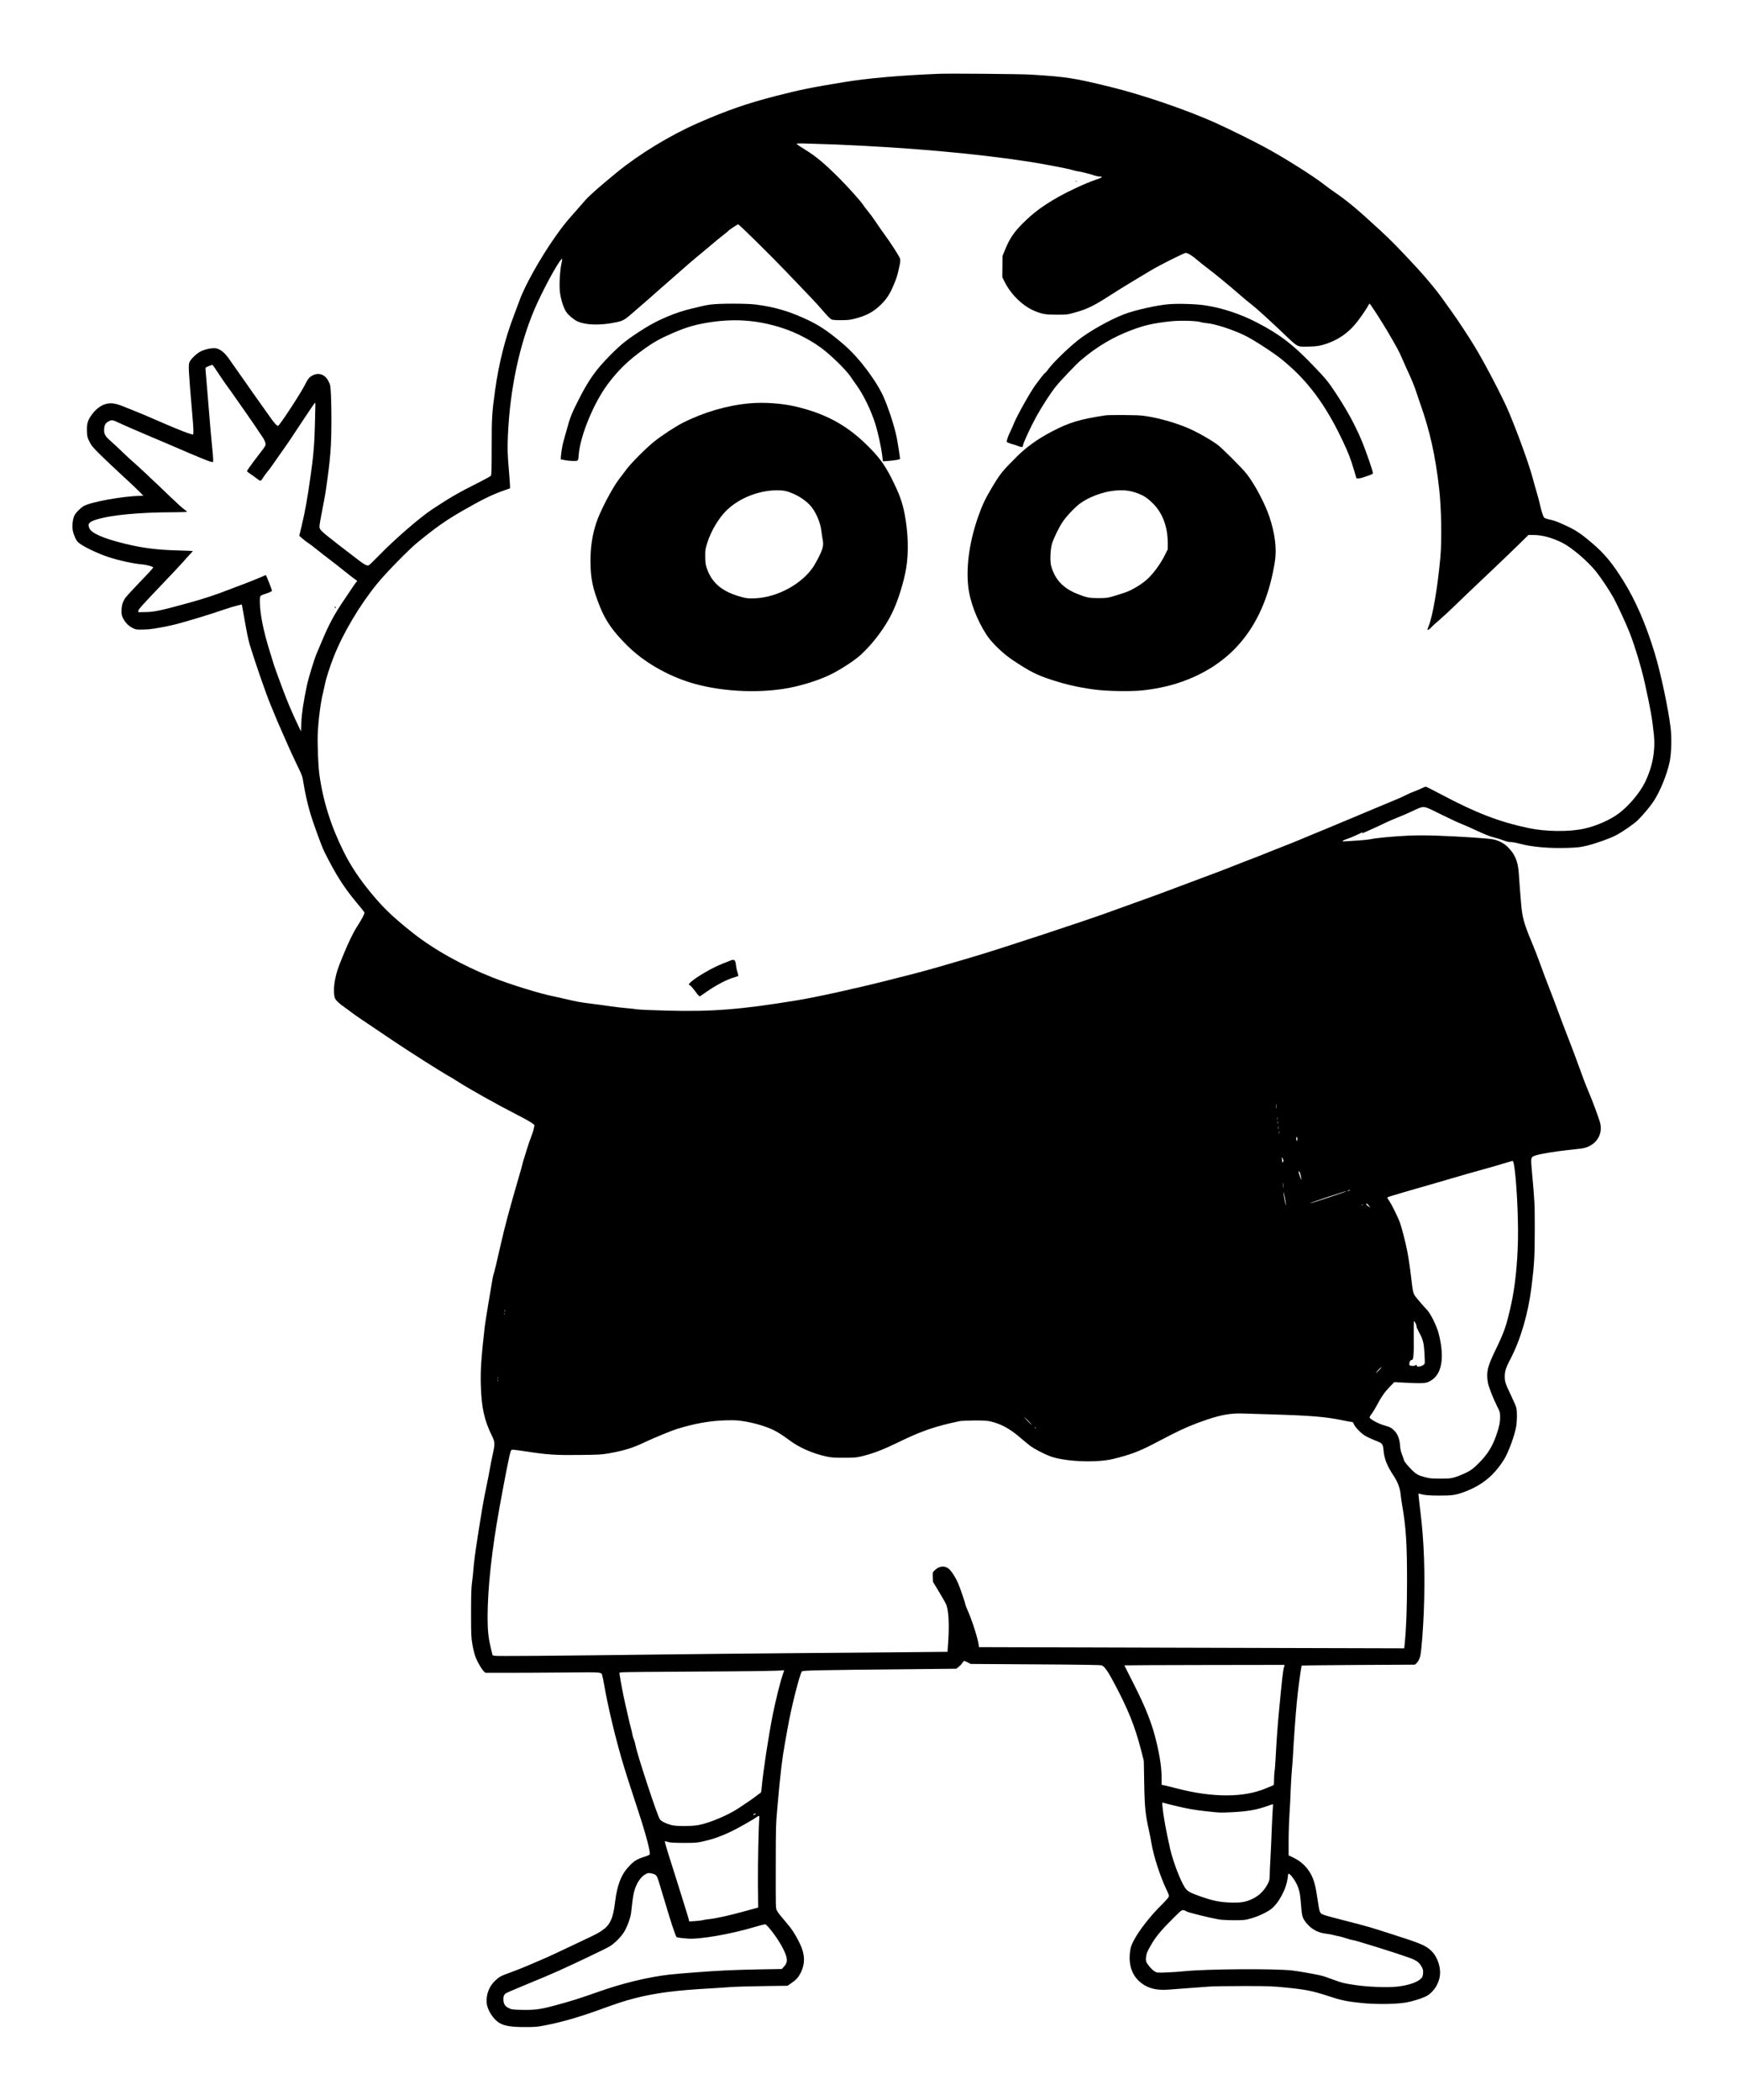 <?xml version="1.0" standalone="no"?>
<!DOCTYPE svg PUBLIC "-//W3C//DTD SVG 20010904//EN"
 "http://www.w3.org/TR/2001/REC-SVG-20010904/DTD/svg10.dtd">
<svg version="1.0" xmlns="http://www.w3.org/2000/svg"
 width="2992pt" height="3604pt" viewBox="0 0 2992 3604"
 preserveAspectRatio="xMidYMid meet">

<g transform="translate(0,3604) scale(0.1,-0.1)"
fill="#000000" stroke="none">
<path d="M16130 34774 c-664 -26 -1237 -76 -1653 -145 -561 -92 -741 -129
-1152 -234 -501 -129 -845 -248 -1345 -467 -473 -207 -1006 -531 -1390 -845
-272 -222 -478 -403 -538 -473 -35 -41 -124 -142 -197 -225 -153 -172 -205
-238 -336 -425 -243 -346 -511 -824 -598 -1068 -21 -59 -66 -179 -100 -267
-149 -387 -257 -816 -321 -1272 -55 -402 -60 -470 -60 -984 0 -366 -3 -479
-13 -492 -7 -10 -100 -62 -207 -115 -354 -178 -499 -262 -810 -468 -205 -136
-636 -510 -887 -768 -93 -95 -178 -178 -190 -185 -28 -14 -72 6 -165 77 -575
439 -660 508 -678 552 -12 28 -8 60 38 298 55 285 61 317 91 542 34 247 51
413 61 593 12 210 12 633 1 860 -9 161 -10 171 -41 233 -64 130 -189 164 -306
83 -34 -23 -53 -50 -99 -141 -75 -150 -433 -696 -462 -706 -18 -5 -72 56 -160
183 -42 61 -115 164 -163 230 -48 66 -144 203 -215 305 -71 102 -156 223 -190
270 -34 47 -77 108 -95 135 -82 122 -151 184 -232 206 -60 16 -207 -13 -283
-56 -67 -37 -154 -122 -180 -174 -25 -49 -21 -123 45 -896 24 -273 26 -359 8
-352 -7 2 -40 12 -73 22 -61 17 -310 120 -600 247 -88 39 -209 90 -270 114
-60 23 -166 66 -235 95 -149 61 -228 72 -323 44 -80 -23 -170 -93 -234 -184
-69 -96 -86 -155 -81 -281 3 -88 7 -105 42 -176 34 -70 56 -97 190 -229 83
-82 250 -241 371 -351 121 -111 253 -235 293 -276 l73 -75 -52 -1 c-309 -7
-853 -106 -974 -177 -53 -31 -132 -111 -156 -157 -30 -59 -44 -178 -30 -258
14 -78 58 -176 92 -206 78 -69 335 -193 524 -254 191 -62 429 -113 578 -125
64 -5 169 -33 186 -50 6 -7 -44 -62 -253 -279 -110 -115 -213 -227 -228 -250
-42 -62 -62 -132 -62 -216 -1 -63 3 -84 27 -131 38 -74 95 -132 165 -166 54
-27 63 -28 182 -26 118 2 219 17 470 70 160 33 639 177 946 283 66 23 154 49
197 59 l77 19 5 -22 c2 -11 16 -86 30 -166 49 -282 76 -416 101 -500 88 -291
285 -861 360 -1037 26 -60 63 -151 84 -203 21 -52 61 -147 90 -210 28 -63 79
-178 112 -255 33 -77 104 -233 159 -346 98 -201 100 -208 119 -330 23 -148 68
-350 110 -493 56 -193 198 -582 250 -687 192 -384 329 -600 540 -854 78 -93
144 -175 146 -181 7 -17 -43 -114 -128 -246 -74 -117 -146 -267 -253 -528 -81
-199 -100 -259 -126 -394 -24 -125 -22 -262 5 -313 18 -37 70 -84 161 -148 39
-27 97 -70 130 -96 55 -42 174 -123 730 -496 233 -157 808 -522 910 -578 39
-21 106 -62 150 -90 228 -146 649 -382 1048 -588 121 -61 235 -126 255 -143
l37 -31 -13 -60 c-6 -32 -27 -98 -46 -145 -19 -47 -51 -139 -70 -204 -19 -65
-42 -139 -51 -164 -9 -25 -20 -65 -26 -90 -5 -25 -38 -144 -74 -265 -157 -540
-224 -791 -295 -1100 -74 -328 -117 -506 -130 -540 -6 -15 -17 -68 -24 -119
-8 -50 -37 -224 -65 -386 -27 -162 -55 -338 -61 -390 -61 -545 -73 -731 -67
-983 9 -393 60 -624 194 -890 48 -97 50 -137 14 -298 -17 -75 -40 -192 -52
-260 -11 -68 -40 -216 -64 -329 -43 -203 -66 -335 -144 -830 -44 -283 -68
-465 -76 -585 -3 -44 -13 -138 -23 -210 -13 -102 -16 -215 -16 -530 0 -370 2
-410 23 -535 13 -74 36 -169 52 -210 34 -90 107 -215 144 -250 l27 -25 361 0
c199 0 645 2 990 5 694 6 636 11 657 -60 6 -19 22 -100 36 -180 57 -329 176
-832 294 -1240 48 -168 155 -503 280 -880 140 -423 223 -738 200 -764 -6 -8
-42 -24 -80 -35 -146 -45 -196 -78 -303 -200 -109 -125 -176 -307 -207 -566
-35 -295 -86 -408 -229 -504 -68 -46 -106 -66 -336 -174 -99 -47 -275 -130
-391 -185 -116 -55 -260 -121 -320 -145 -60 -25 -165 -70 -234 -100 -69 -30
-190 -78 -270 -107 -185 -67 -206 -78 -279 -146 -104 -96 -160 -242 -147 -384
11 -122 113 -281 221 -345 86 -50 206 -69 430 -69 178 0 216 3 345 28 290 56
579 139 945 271 332 120 422 149 595 194 357 92 702 137 1310 171 102 6 250
15 330 22 80 6 335 14 566 17 l422 6 71 49 c78 53 115 94 154 171 85 169 76
330 -28 534 -73 143 -122 218 -209 319 -124 146 -148 176 -170 217 -21 40 -21
42 -20 755 1 688 2 727 28 1015 52 593 82 840 131 1110 13 72 33 184 45 250
61 351 209 937 246 975 16 16 283 22 1874 37 l775 8 36 28 c20 15 49 45 64 67
15 22 32 40 37 40 4 0 31 -12 59 -26 l51 -27 1111 -7 c776 -4 1120 -10 1138
-17 51 -22 100 -91 208 -293 242 -452 363 -752 469 -1165 l46 -180 7 -385 c7
-413 20 -537 83 -819 14 -62 33 -156 41 -209 34 -212 147 -563 255 -791 50
-105 51 -109 37 -138 -9 -16 -57 -70 -107 -119 -192 -186 -403 -455 -489 -624
-42 -80 -53 -115 -62 -182 -36 -263 49 -465 246 -583 114 -68 246 -91 434 -75
64 6 213 17 331 25 118 9 271 20 339 25 68 6 335 10 593 10 428 0 491 -2 731
-26 327 -32 460 -58 707 -139 240 -80 331 -99 591 -126 242 -25 572 -22 749 6
122 19 319 82 381 121 131 83 219 241 219 396 0 139 -63 293 -156 377 -100 91
-170 121 -684 285 -354 114 -407 129 -705 206 -521 134 -491 124 -520 180 -7
14 -25 109 -39 212 -32 224 -62 337 -119 437 -74 131 -181 225 -329 291 l-48
21 0 252 c0 139 7 347 15 462 8 116 17 296 20 400 4 105 13 258 20 340 8 83
17 204 20 270 10 214 45 695 66 910 22 229 74 614 84 624 4 3 442 8 975 11
l968 5 27 25 c30 28 59 86 68 140 19 107 46 452 57 735 25 659 6 1219 -60
1740 -10 83 -22 183 -26 224 l-6 74 23 -7 c82 -23 156 -30 329 -30 221 -1 286
8 430 61 308 114 512 279 688 559 72 115 180 406 207 560 17 99 19 258 4 324
-5 25 -48 124 -94 220 -95 199 -105 229 -105 321 0 90 20 153 100 304 173 332
303 778 359 1233 48 383 55 520 56 982 0 447 -2 483 -47 977 -25 277 -27 268
79 301 78 24 321 64 533 87 80 8 181 20 225 25 250 31 394 234 327 460 -32
105 -128 363 -186 499 -29 69 -68 164 -85 211 -149 410 -215 585 -288 770 -47
118 -106 276 -133 350 -44 121 -158 422 -253 665 -19 50 -60 160 -90 245 -30
85 -90 238 -133 340 -134 321 -164 428 -183 660 -15 170 -30 368 -40 521 -14
207 -63 326 -185 450 -64 64 -141 107 -241 133 -68 18 -551 51 -970 66 -183 7
-348 7 -510 0 -242 -11 -552 -40 -641 -61 -27 -6 -116 -15 -199 -21 -82 -5
-181 -11 -220 -14 -64 -4 -68 -3 -51 11 11 8 43 21 72 30 42 12 215 88 258
113 5 3 6 0 2 -6 -4 -7 -6 -12 -4 -12 8 0 337 149 408 185 41 20 126 57 189
82 63 24 177 73 254 109 225 104 180 108 489 -44 144 -72 306 -147 358 -167
52 -21 162 -69 243 -107 184 -85 253 -112 342 -134 39 -9 103 -29 143 -45 47
-19 91 -29 125 -29 28 0 93 -11 142 -25 212 -59 535 -87 854 -74 160 6 205 12
316 39 162 40 404 127 504 182 125 68 303 193 371 260 87 86 214 239 267 321
111 170 228 458 273 672 31 146 38 417 16 595 -44 347 -171 941 -273 1275
-151 496 -329 906 -541 1244 -189 303 -324 465 -536 644 -208 177 -291 230
-516 329 -109 48 -137 57 -232 78 -32 7 -64 20 -72 29 -18 20 -50 119 -75 236
-11 50 -36 142 -55 205 -19 63 -49 169 -66 234 -63 237 -247 746 -412 1140
-100 239 -411 835 -585 1121 -101 167 -296 463 -392 595 -50 69 -132 183 -182
254 -83 117 -267 338 -423 507 -319 343 -441 468 -626 638 -404 372 -556 498
-784 655 -54 37 -133 95 -175 128 -181 144 -696 468 -1031 648 -194 105 -615
312 -826 408 -494 223 -1265 487 -1814 621 -629 154 -753 173 -1365 211 -161
11 -1383 21 -1565 14z m-1775 -1214 c1241 -52 2371 -152 3285 -291 260 -40
676 -119 759 -144 47 -14 93 -25 104 -25 28 0 213 -46 279 -70 32 -11 77 -20
100 -20 40 -1 41 -2 24 -15 -10 -8 -55 -26 -100 -41 -141 -45 -465 -194 -636
-292 -279 -159 -429 -271 -616 -457 -150 -150 -224 -260 -301 -450 l-45 -110
-1 -181 -2 -181 43 -85 c111 -219 314 -414 519 -497 125 -51 184 -61 374 -61
169 0 180 1 302 35 218 59 333 116 623 303 87 57 262 165 387 240 126 75 266
159 310 186 142 85 563 296 590 296 36 0 117 -50 205 -127 41 -36 116 -95 166
-132 117 -87 390 -312 580 -478 39 -35 116 -98 171 -141 102 -80 312 -271 609
-554 197 -187 187 -183 396 -175 117 4 162 10 235 31 258 77 449 211 612 434
73 98 143 204 168 253 5 10 12 19 15 19 11 -1 214 -316 313 -485 162 -279 193
-336 222 -405 15 -36 63 -143 106 -237 89 -193 136 -309 163 -398 10 -33 38
-114 61 -180 169 -473 263 -893 329 -1470 38 -329 48 -875 21 -1179 -46 -511
-132 -1014 -201 -1179 -14 -33 -23 -61 -20 -64 8 -8 43 15 67 44 13 16 74 70
134 122 61 52 180 162 265 245 148 144 266 256 725 691 110 104 277 265 371
357 l171 168 83 0 c151 0 325 -47 500 -135 161 -81 437 -317 579 -495 84 -104
233 -329 298 -447 72 -133 219 -451 278 -603 92 -236 201 -599 259 -860 102
-460 128 -613 157 -895 27 -274 -27 -557 -159 -820 -87 -174 -272 -393 -441
-521 -149 -113 -388 -218 -602 -265 -254 -55 -655 -51 -944 10 -508 107 -903
259 -1501 576 -139 74 -260 135 -269 135 -9 0 -38 -11 -66 -25 -27 -14 -82
-37 -122 -52 -40 -14 -112 -45 -160 -70 -48 -24 -111 -53 -140 -64 -29 -11
-162 -67 -297 -124 -135 -57 -371 -156 -525 -220 -154 -64 -332 -138 -395
-165 -63 -27 -150 -62 -192 -79 -42 -17 -153 -63 -245 -102 -92 -39 -220 -91
-283 -114 -63 -24 -182 -71 -265 -105 -82 -34 -204 -82 -270 -107 -66 -24
-217 -83 -335 -130 -118 -47 -291 -114 -385 -148 -93 -35 -285 -106 -425 -159
-140 -53 -302 -114 -360 -135 -58 -21 -150 -56 -205 -76 -55 -20 -212 -77
-350 -126 -137 -49 -299 -108 -360 -130 -391 -146 -1970 -666 -2410 -794 -88
-26 -252 -74 -365 -107 -409 -120 -525 -151 -1085 -292 -552 -140 -1222 -287
-1545 -340 -963 -159 -1461 -199 -2245 -178 -242 6 -467 16 -500 21 -33 5
-118 15 -190 21 -71 6 -188 20 -260 30 -71 11 -221 31 -333 45 -214 27 -257
35 -467 85 -71 17 -163 37 -202 45 -219 42 -735 202 -1034 320 -523 207 -1021
486 -1384 775 -372 296 -546 469 -797 790 -156 201 -278 392 -381 600 -218
437 -356 880 -416 1331 -19 144 -33 494 -27 674 9 236 49 554 92 720 8 33 22
94 30 135 19 101 84 304 151 475 164 415 446 890 749 1261 148 182 536 579
684 700 318 261 496 386 776 547 339 195 517 282 724 354 l95 33 0 42 c-1 24
-8 131 -17 238 -27 314 -29 392 -19 635 35 786 197 1550 457 2160 114 266 331
678 435 824 44 61 48 53 25 -51 -24 -108 -38 -350 -26 -466 12 -113 46 -234
91 -323 27 -54 82 -110 167 -169 128 -88 418 -104 716 -39 108 23 144 43 266
151 53 45 143 123 200 173 58 49 132 115 165 145 33 30 126 111 205 180 80 69
208 181 285 250 77 69 187 163 244 210 57 47 168 140 247 206 78 67 178 149
223 183 44 33 83 66 87 72 8 13 153 109 165 109 17 0 573 -548 832 -820 144
-151 325 -340 402 -420 77 -80 184 -198 238 -262 60 -70 111 -122 130 -130 22
-9 76 -13 167 -12 114 0 152 4 243 28 188 48 311 114 435 235 95 92 154 180
212 316 60 141 68 164 101 309 24 107 27 135 19 167 -11 40 -165 279 -280 434
-36 50 -97 136 -133 192 -37 56 -98 140 -137 187 -38 46 -80 102 -93 123 -33
52 -259 303 -394 438 -255 256 -405 382 -596 499 -69 42 -131 84 -138 92 -11
14 11 15 212 9 123 -3 332 -10 464 -15z m-10615 -3913 c47 -72 117 -175 155
-227 39 -52 108 -149 153 -215 45 -66 107 -154 137 -195 60 -83 268 -387 328
-480 22 -33 41 -77 44 -98 5 -37 0 -46 -83 -153 -48 -63 -104 -136 -124 -163
-19 -26 -52 -71 -72 -99 -21 -28 -38 -56 -38 -62 0 -5 26 -27 58 -48 31 -20
80 -55 107 -77 28 -22 57 -40 65 -40 8 0 30 25 48 56 19 30 51 75 73 100 22
25 57 71 78 103 21 31 85 122 142 203 136 191 175 248 400 591 104 158 193
287 197 287 5 0 7 -26 5 -57 -1 -32 -5 -170 -7 -308 -6 -306 -26 -553 -72
-875 -60 -423 -97 -626 -156 -875 l-41 -169 54 -47 c29 -26 70 -58 92 -71 21
-13 91 -65 155 -117 64 -52 169 -133 232 -181 63 -48 145 -111 181 -141 104
-84 244 -193 265 -205 19 -11 18 -12 -2 -35 -12 -13 -51 -69 -87 -124 -36 -55
-88 -132 -114 -170 -173 -253 -267 -427 -393 -730 -32 -77 -70 -165 -83 -196
-36 -79 -144 -431 -167 -542 -62 -295 -92 -497 -97 -645 l-6 -152 -54 112
c-58 119 -150 329 -202 462 -44 109 -197 526 -209 567 -6 19 -35 115 -66 214
-115 364 -175 668 -176 877 0 101 -6 95 125 138 49 17 81 33 83 42 3 14 -92
254 -104 268 -3 2 -13 -1 -24 -7 -18 -12 -395 -163 -405 -163 -3 0 -74 -27
-158 -60 -260 -102 -453 -166 -732 -244 -484 -133 -595 -157 -750 -159 l-120
-2 0 26 c0 21 75 104 360 403 198 207 384 405 413 439 29 34 76 87 105 117 29
30 54 58 57 62 3 4 -102 9 -233 12 -374 9 -628 41 -937 117 -370 91 -570 179
-606 265 -32 76 -7 108 116 147 259 81 744 127 1348 127 116 0 212 4 212 9 0
5 -20 22 -44 38 -25 15 -132 112 -238 214 -295 284 -578 549 -644 604 -32 27
-117 106 -189 175 -71 69 -158 149 -192 179 -91 78 -117 121 -116 187 2 85 18
119 68 148 56 33 76 33 155 -5 80 -39 402 -179 610 -266 85 -35 218 -92 295
-125 540 -234 698 -298 738 -298 11 0 8 67 -12 268 -11 103 -29 302 -40 442
-12 140 -32 391 -46 557 -15 167 -27 315 -28 330 -2 24 4 30 53 50 30 12 60
22 65 22 6 0 48 -59 95 -132z m18167 -12624 c-2 -21 -4 -6 -4 32 0 39 2 55 4
38 2 -18 2 -50 0 -70z m20 -190 c-3 -10 -5 -4 -5 12 0 17 2 24 5 18 2 -7 2
-21 0 -30z m10 -75 c-2 -13 -4 -5 -4 17 -1 22 1 32 4 23 2 -10 2 -28 0 -40z
m10 -90 c-2 -13 -4 -3 -4 22 0 25 2 35 4 23 2 -13 2 -33 0 -45z m10 -75 c-3
-10 -5 -4 -5 12 0 17 2 24 5 18 2 -7 2 -21 0 -30z m313 -99 c0 -21 -4 -33 -10
-29 -5 3 -10 19 -10 36 0 16 5 29 10 29 6 0 10 -16 10 -36z m-240 -370 c0 -30
-20 -42 -21 -12 0 13 -2 34 -5 48 -4 24 -3 24 11 6 8 -11 15 -30 15 -42z
m3958 -67 c42 -228 77 -887 69 -1292 -9 -419 -50 -808 -117 -1110 -83 -372
-114 -462 -275 -795 -131 -272 -152 -358 -126 -536 11 -72 81 -256 157 -409
53 -106 55 -113 55 -191 0 -94 -16 -168 -66 -313 -70 -200 -153 -331 -304
-482 -92 -91 -120 -112 -207 -157 -55 -28 -141 -63 -190 -78 -82 -25 -103 -27
-259 -27 -152 0 -181 3 -269 26 -109 29 -148 51 -222 124 -60 58 -134 150
-134 166 0 7 -14 48 -31 92 -22 55 -33 102 -35 151 -5 103 -36 192 -84 247
-51 58 -90 81 -166 101 -113 29 -273 114 -274 145 0 8 18 37 39 65 22 28 59
89 83 136 76 145 133 228 219 317 l83 86 165 -9 c304 -15 368 -13 431 17 185
89 253 301 205 638 -9 58 -27 145 -40 193 -38 137 -142 345 -202 404 -37 37
-169 190 -194 224 -38 53 -46 83 -64 235 -25 222 -54 421 -76 535 -28 147 -94
404 -125 492 -35 99 -145 322 -188 382 -19 27 -33 53 -30 57 3 5 28 15 57 23
29 8 126 37 217 65 91 27 185 55 210 61 25 6 135 38 245 70 452 133 838 244
995 286 74 20 198 56 275 80 77 23 145 43 151 44 6 0 16 -28 22 -63z m-3662
-183 c20 -94 15 -105 -11 -24 -28 86 -29 93 -13 88 6 -2 17 -31 24 -64z m-299
-211 c-2 -21 -4 -4 -4 37 0 41 2 58 4 38 2 -21 2 -55 0 -75z m1138 -53 c-27
-12 -43 -12 -25 0 8 5 22 9 30 9 10 0 8 -3 -5 -9z m-1091 -239 c4 -36 -3 -15
-19 59 -13 63 -24 129 -24 145 0 39 36 -131 43 -204z m738 122 c-172 -57 -318
-103 -324 -101 -6 2 117 46 273 97 156 51 295 97 309 101 14 5 32 8 40 8 8 0
-126 -47 -298 -105z m687 -143 l26 -33 -36 23 c-20 13 -36 30 -36 37 0 21 17
11 46 -27z m-102 14 c-3 -3 -12 -4 -19 -1 -8 3 -5 6 6 6 11 1 17 -2 13 -5z
m-14730 -1831 c-3 -10 -5 -4 -5 12 0 17 2 24 5 18 2 -7 2 -21 0 -30z m-10 -45
c-3 -8 -6 -5 -6 6 -1 11 2 17 5 13 3 -3 4 -12 1 -19z m15644 -159 c11 -22 17
-44 14 -49 -3 -5 15 -47 40 -93 72 -133 85 -182 97 -360 5 -87 7 -169 4 -183
-11 -42 -136 -78 -136 -39 0 18 -12 19 -27 4 -5 -5 -30 -9 -54 -7 -39 3 -44 6
-47 28 -3 34 20 76 40 72 32 -5 40 91 36 394 -1 155 0 280 5 277 4 -2 16 -22
28 -44z m-627 -799 c-26 -27 -50 -50 -52 -50 -8 0 41 61 65 80 42 33 38 23
-13 -30z m-15127 -142 c-3 -8 -6 -5 -6 6 -1 11 2 17 5 13 3 -3 4 -12 1 -19z
m0 -50 c-3 -7 -5 -2 -5 12 0 14 2 19 5 13 2 -7 2 -19 0 -25z m13253 -568 c709
-21 957 -41 1255 -104 66 -14 131 -26 145 -26 21 0 29 -8 39 -35 17 -48 113
-150 184 -196 32 -21 112 -59 178 -85 140 -56 135 -50 151 -194 14 -132 65
-255 168 -410 74 -110 114 -218 124 -333 4 -38 15 -119 26 -180 66 -386 83
-653 83 -1297 -1 -494 -12 -793 -41 -1085 l-7 -70 -1505 4 c-828 2 -2470 7
-3650 10 l-2145 6 -3 25 c-10 103 -107 412 -183 586 -27 62 -49 118 -49 125 0
21 -94 296 -124 362 -53 119 -126 227 -174 258 -74 47 -158 32 -231 -41 -33
-33 -33 -34 -29 -114 l4 -81 107 -177 c59 -97 113 -194 121 -215 39 -101 52
-333 34 -613 l-13 -195 -635 -6 c-349 -3 -1260 -11 -2025 -17 -764 -7 -1748
-16 -2185 -22 -1993 -25 -2897 -32 -2930 -23 l-35 9 -32 135 c-40 168 -53 295
-53 513 0 500 71 1153 206 1896 90 499 168 891 189 950 11 33 14 34 56 32 24
-2 130 -16 234 -32 344 -53 490 -62 895 -57 313 3 382 7 485 25 279 49 428 95
640 197 152 72 449 194 548 225 306 94 566 140 832 147 171 4 205 2 340 -20
95 -16 207 -44 305 -76 168 -55 264 -107 460 -252 167 -123 390 -220 620 -271
91 -20 133 -23 310 -23 189 1 213 3 313 28 203 51 348 107 637 247 380 185
613 265 1030 353 31 6 145 11 260 12 165 0 220 -4 280 -18 180 -44 327 -125
505 -278 64 -55 143 -120 175 -144 66 -48 219 -128 323 -169 248 -98 798 -123
1097 -51 281 69 436 126 670 247 85 44 229 119 318 165 208 108 401 189 622
263 253 85 416 112 625 104 66 -2 271 -9 455 -14z m-4140 -120 c84 -90 59 -75
-35 22 -48 49 -60 64 -30 38 28 -24 57 -51 65 -60z m121 -117 c13 -16 12 -17
-3 -4 -17 13 -22 21 -14 21 2 0 10 -8 17 -17z m4264 -4085 c-4 -13 -8 -30 -10
-38 -9 -34 -36 -266 -50 -420 -8 -91 -21 -232 -30 -315 -21 -216 -42 -497 -55
-750 -6 -121 -15 -247 -21 -281 -5 -33 -9 -100 -9 -148 0 -73 -3 -88 -17 -93
-10 -3 -63 -25 -119 -49 -377 -162 -914 -164 -1529 -4 -88 23 -184 47 -212 53
l-53 10 0 111 c0 173 -26 360 -86 612 -75 321 -185 600 -400 1022 -85 166
-154 304 -154 305 0 2 619 5 1376 6 l1376 2 -7 -23z m-8585 -74 c0 -3 -14 -44
-30 -91 -37 -106 -119 -437 -165 -667 -76 -385 -166 -979 -191 -1259 -5 -65
-10 -79 -28 -89 -11 -6 -41 -28 -66 -48 -25 -20 -88 -65 -140 -100 -52 -35
-123 -82 -158 -106 -175 -118 -503 -257 -684 -290 -130 -25 -389 -25 -476 -1
-99 28 -166 61 -195 98 -40 51 -392 1119 -417 1266 -6 34 -19 82 -30 106 -11
24 -22 63 -25 87 -3 24 -14 73 -25 109 -11 36 -31 118 -44 181 -14 63 -38 171
-55 240 -27 113 -82 400 -94 491 l-5 37 61 6 c34 3 602 9 1262 12 1001 5 1404
11 1493 22 6 1 12 -1 12 -4z m6685 -2314 c227 -56 344 -77 544 -99 250 -28
248 -28 441 -19 283 13 443 41 638 111 40 15 77 27 81 27 4 0 4 -30 0 -67 -4
-38 -12 -207 -19 -378 -6 -170 -16 -391 -22 -490 -6 -99 -12 -223 -12 -275 -2
-90 -4 -99 -40 -168 -57 -106 -141 -189 -246 -241 -125 -61 -201 -74 -395 -68
-179 6 -299 31 -515 107 -178 63 -219 87 -261 151 -79 120 -206 455 -254 669
-70 309 -116 564 -130 719 -7 70 -6 74 11 67 11 -4 91 -25 179 -46z m-7183
-156 c-13 -9 -26 -13 -30 -9 -8 8 17 25 38 25 9 0 6 -6 -8 -16z m72 -61 c-12
-126 -26 -789 -23 -1132 l4 -404 -230 -63 c-260 -72 -494 -124 -605 -135 -41
-4 -89 -11 -106 -17 -18 -5 -79 -13 -137 -17 l-106 -7 -6 28 c-4 16 -28 99
-55 184 -27 85 -81 259 -120 385 -39 127 -91 291 -115 365 -68 208 -128 410
-123 415 2 2 26 -3 53 -12 40 -13 95 -16 270 -17 212 0 225 1 355 31 161 37
289 83 465 167 120 58 376 203 435 247 38 28 49 24 44 -18z m-1833 -955 c40
-9 56 -19 71 -43 20 -32 21 -37 158 -495 89 -301 164 -524 182 -547 9 -11 44
-16 190 -29 201 -17 730 74 1142 196 93 28 177 50 187 50 38 0 224 -248 304
-405 89 -175 94 -244 24 -320 l-39 -43 -368 -6 c-202 -4 -461 -11 -577 -17
-255 -11 -823 -54 -995 -74 -363 -43 -797 -148 -1200 -291 -335 -118 -494
-168 -757 -238 -248 -67 -341 -79 -564 -75 -162 4 -177 6 -223 29 -65 32 -88
66 -94 132 -5 64 8 101 43 124 14 9 124 57 243 106 420 173 498 207 662 280
287 129 792 370 865 412 93 54 211 172 265 266 51 86 105 240 114 320 27 252
39 329 64 403 43 129 118 229 197 263 38 17 42 17 106 2z m10939 -11 c34 -27
91 -107 119 -168 44 -94 60 -167 72 -329 13 -189 24 -238 61 -294 85 -129 214
-210 358 -226 47 -5 108 -16 135 -24 28 -8 70 -17 94 -21 24 -4 82 -20 129
-36 47 -16 94 -29 105 -29 10 0 58 -12 106 -26 471 -141 883 -276 952 -310 67
-33 101 -65 133 -124 24 -44 28 -60 24 -111 -4 -48 -10 -65 -34 -90 -63 -66
-226 -120 -418 -140 -160 -17 -480 -5 -691 25 -218 32 -239 37 -398 95 -72 27
-148 53 -167 59 -76 24 -406 84 -542 99 -313 34 -1462 26 -1848 -13 -80 -9
-218 -18 -307 -21 -160 -6 -162 -6 -206 20 -40 24 -109 101 -136 154 -17 33
-13 107 9 166 11 30 51 104 88 165 73 122 184 252 385 449 136 135 130 133
214 89 35 -18 403 -109 533 -131 53 -10 152 -15 270 -16 177 0 190 2 295 31
115 32 258 98 337 155 136 99 272 354 293 548 8 70 10 74 35 54z"/>
<path d="M18467 32929 c7 -7 15 -10 18 -7 3 3 -2 9 -12 12 -14 6 -15 5 -6 -5z"/>
<path d="M12197 30814 c-53 -7 -123 -20 -155 -29 -31 -8 -105 -26 -163 -39
-273 -63 -577 -190 -818 -342 -294 -186 -387 -259 -595 -469 -239 -242 -357
-408 -529 -745 -121 -237 -154 -319 -206 -515 -18 -66 -43 -156 -56 -200 -29
-96 -58 -306 -45 -319 6 -6 10 -7 10 -4 0 3 26 0 58 -8 31 -7 94 -13 139 -14
94 0 88 -7 98 115 27 323 260 887 499 1205 183 243 345 400 609 591 177 128
288 190 506 284 244 106 413 153 673 190 419 60 800 27 1199 -101 261 -84 541
-233 735 -390 155 -125 363 -333 430 -427 32 -47 89 -127 125 -178 117 -165
241 -422 313 -649 45 -141 102 -401 119 -540 l13 -105 35 1 c18 0 85 7 147 14
81 10 112 18 112 28 0 21 -38 267 -56 357 -33 171 -123 457 -212 670 -116 280
-423 694 -680 917 -241 210 -410 328 -605 423 -326 157 -583 235 -922 279
-151 20 -633 20 -778 0z"/>
<path d="M20065 30820 c-203 -16 -583 -101 -771 -173 -247 -95 -615 -303 -800
-453 -174 -141 -420 -381 -494 -483 -28 -39 -56 -71 -60 -71 -5 0 -36 -35 -68
-77 -32 -43 -75 -100 -96 -127 -79 -104 -315 -523 -367 -651 -17 -44 -46 -109
-64 -145 -40 -80 -69 -166 -62 -184 3 -7 43 -23 89 -36 46 -12 95 -28 110 -36
15 -8 38 -14 53 -14 19 0 25 5 25 23 0 37 131 321 234 507 97 175 247 406 332
510 93 114 352 385 434 454 276 233 551 395 870 514 215 81 361 114 650 147
157 19 456 12 526 -11 22 -8 74 -16 115 -20 128 -10 417 -103 623 -199 101
-47 245 -134 442 -266 162 -110 215 -151 355 -275 365 -324 651 -730 919
-1304 89 -190 124 -282 181 -472 l44 -148 35 1 c19 0 51 6 70 14 19 7 66 23
103 35 38 12 71 29 74 36 8 21 -125 404 -202 584 -116 269 -240 496 -430 786
-138 209 -172 250 -401 489 -342 356 -562 524 -956 730 -277 144 -597 251
-890 295 -150 24 -461 33 -623 20z"/>
<path d="M12870 29119 c-384 -34 -790 -152 -1153 -336 -125 -64 -363 -220
-487 -320 -139 -111 -396 -369 -477 -478 -41 -55 -97 -129 -124 -164 -118
-151 -329 -556 -393 -751 -71 -219 -101 -419 -100 -675 2 -282 38 -455 158
-755 101 -252 221 -426 461 -666 252 -253 586 -462 966 -603 477 -177 1140
-237 1709 -155 274 40 608 141 835 253 177 88 416 245 519 342 213 199 409
463 530 711 100 204 202 532 241 768 45 270 35 609 -26 928 -40 207 -89 342
-221 607 -124 247 -234 394 -458 608 -342 328 -704 518 -1202 633 -235 54
-534 74 -778 53z m689 -1528 c135 -49 254 -125 343 -218 95 -99 182 -294 198
-448 5 -44 14 -104 20 -134 21 -96 10 -155 -53 -286 -32 -65 -77 -147 -101
-184 -197 -301 -620 -532 -1006 -548 -111 -4 -136 -2 -221 20 -346 90 -533
250 -616 527 -12 37 -17 93 -17 175 -1 113 2 127 38 239 63 196 190 410 321
541 224 223 584 362 910 351 81 -3 116 -10 184 -35z"/>
<path d="M18980 28913 c-447 -67 -634 -124 -939 -286 -230 -121 -420 -258
-580 -416 -255 -254 -291 -298 -439 -546 -108 -181 -160 -291 -228 -483 -148
-417 -210 -838 -175 -1192 26 -264 148 -588 320 -850 89 -135 284 -322 456
-435 286 -189 398 -246 650 -329 247 -81 456 -129 729 -167 216 -30 633 -38
846 -15 205 22 423 67 595 123 947 308 1502 1005 1671 2098 32 213 0 469 -96
758 -75 224 -250 555 -388 732 -77 100 -429 451 -507 507 -146 104 -384 236
-543 299 -237 96 -539 175 -754 198 -89 10 -560 13 -618 4z m520 -1328 c129
-45 191 -85 296 -189 160 -161 247 -393 249 -662 l0 -121 -57 -114 c-68 -135
-186 -297 -290 -394 -88 -83 -259 -188 -373 -228 -44 -16 -134 -45 -200 -64
-113 -34 -128 -36 -265 -37 -163 0 -209 9 -375 76 -238 97 -373 242 -440 472
-24 83 -16 292 15 391 30 95 117 273 180 368 61 93 208 248 294 313 148 111
389 203 591 224 148 16 257 5 375 -35z"/>
<path d="M12520 19550 c-25 -10 -76 -31 -115 -46 -189 -73 -495 -254 -568
-337 -17 -19 -17 -21 7 -36 24 -16 40 -34 122 -144 20 -26 42 -46 48 -44 6 3
57 37 113 77 170 119 365 220 488 252 28 7 53 17 57 22 3 5 -2 32 -12 60 -10
28 -21 77 -24 108 -12 113 -28 126 -116 88z"/>
<path d="M5740 25626 c0 -2 7 -9 15 -16 13 -11 14 -10 9 4 -5 14 -24 23 -24
12z"/>
</g>
</svg>
